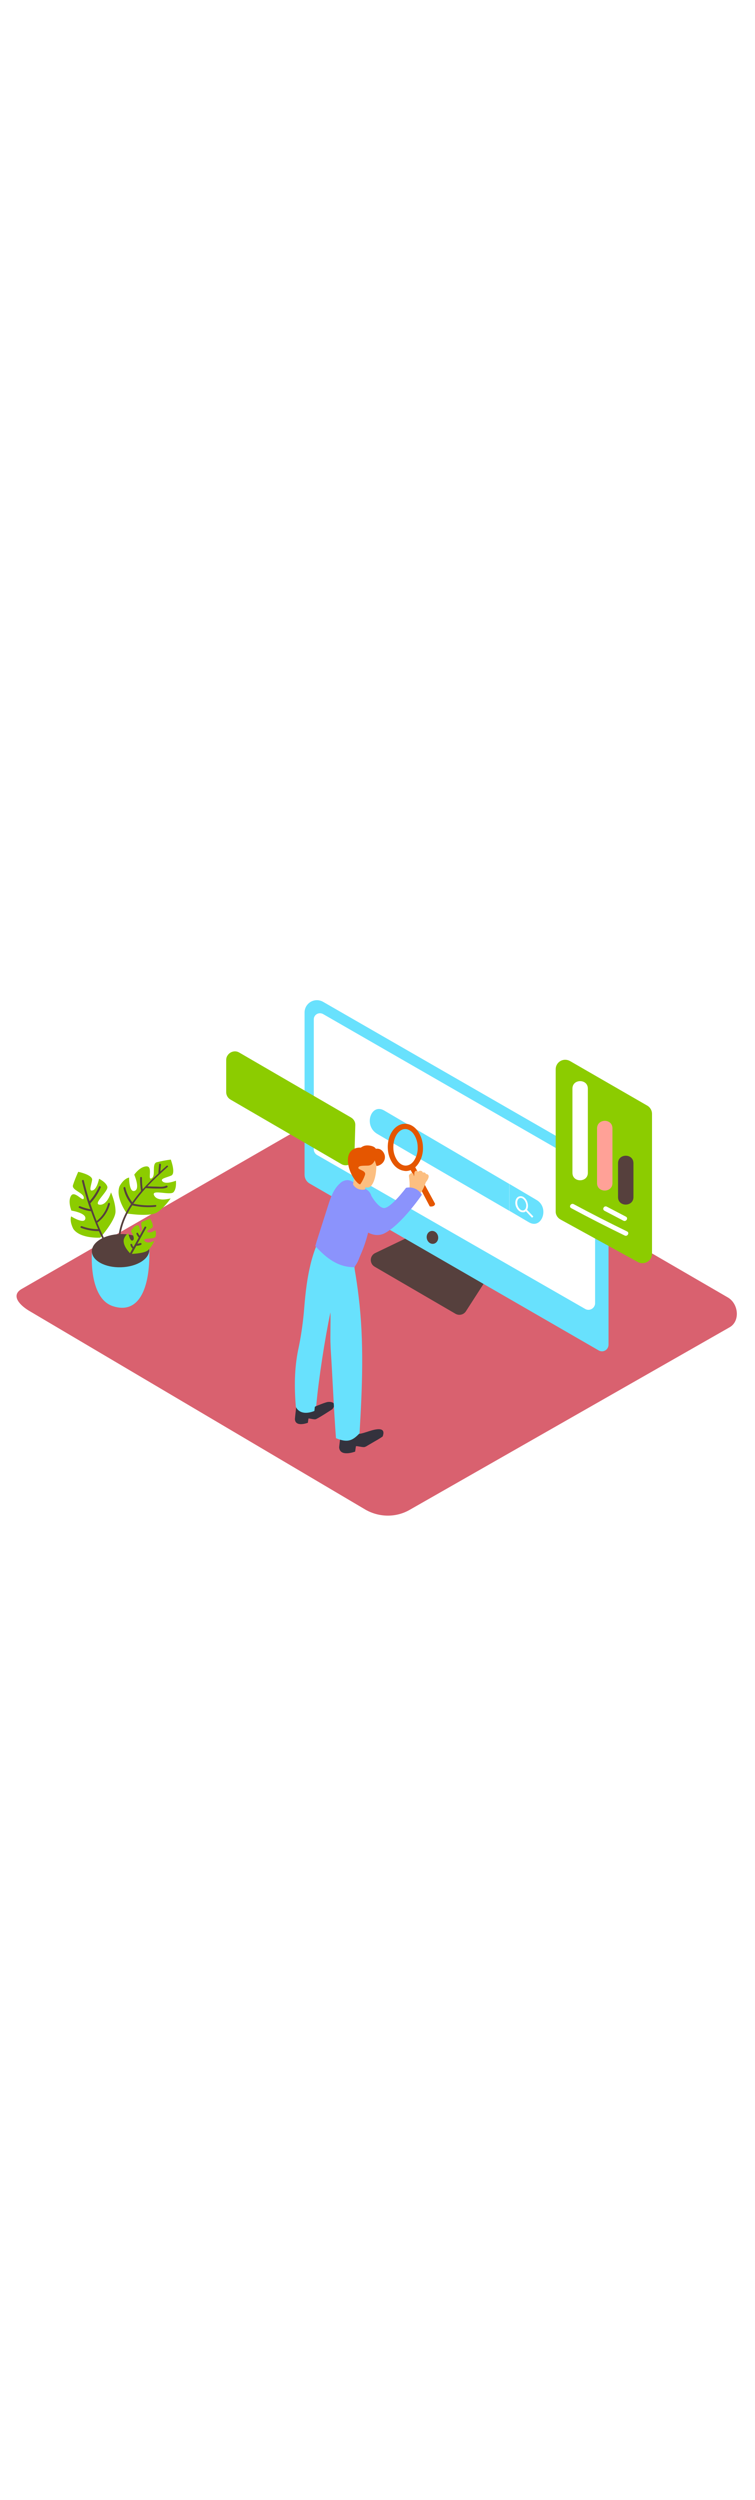 <svg version="1.1" id="Layer_1" xmlns="http://www.w3.org/2000/svg" xmlns:xlink="http://www.w3.org/1999/xlink" x="0px" y="0px" viewBox="0 0 500 500" style="width: 151px;" xml:space="preserve" data-imageid="seo-1-42" imageName="SEO 1" class="illustrations_image">
<style type="text/css">
	.st0_seo-1-42{fill:#D9616F;}
	.st1_seo-1-42{fill:url(#SVGID_1_);}
	.st2_seo-1-42{fill:url(#SVGID_00000183936284966147080370000010976228721024437679_);}
	.st3_seo-1-42{fill:url(#SVGID_00000041284794179166036710000003653190359927618217_);}
	.st4_seo-1-42{fill:#56403D;}
	.st5_seo-1-42{fill:#68E1FD;}
	.st6_seo-1-42{fill:#FFFFFF;}
	.st7_seo-1-42{fill:none;}
	.st8_seo-1-42{fill:#8CCC00;}
	.st9_seo-1-42{fill:#FFA197;}
	.st10_seo-1-42{fill:#E55600;}
	.st11_seo-1-42{fill:#34323D;}
	.st12_seo-1-42{fill:#FCBF81;}
	.st13_seo-1-42{fill:#8B93FC;}
</style>
<g id="background_seo-1-42">
	<path class="st0_seo-1-42" d="M242.3,422.1L20.2,290.8c-7.1-4-13.1-10.5-6.2-14.8l223-128.5c3.4-2.1,8.4-3.4,11.8-1.5L482,281.4&#xA;&#9;&#9;c7.1,4.1,8.3,15.6,1.3,19.7L271.6,421.9C262.6,427.2,251.5,427.2,242.3,422.1z"/>
	
		<linearGradient id="SVGID_1_-seo-1-42" gradientUnits="userSpaceOnUse" x1="355.989" y1="190.218" x2="306.979" y2="220.798" gradientTransform="matrix(1 0 0 -1 0 502)">
		<stop offset="1.000000e-02" style="stop-color:#D9616F"/>
		<stop offset="0.99" style="stop-color:#56403D"/>
	</linearGradient>
	<path class="st1_seo-1-42" d="M315.8,267.1l-26.6,17.4l50.4,33.2c0.4,0,4.7,11.8,1.3,0c20.6-11.4,22-1.6,36.6-10.7&#xA;&#9;&#9;C355.4,291.7,331.9,277,315.8,267.1z"/>
	
		<linearGradient id="SVGID_00000181066328882473211650000004215557816306252220_-seo-1-42" gradientUnits="userSpaceOnUse" x1="249.116" y1="106.662" x2="230.576" y2="147.982" gradientTransform="matrix(1 0 0 -1 0 502)">
		<stop offset="1.000000e-02" style="stop-color:#D9616F"/>
		<stop offset="0.99" style="stop-color:#56403D"/>
	</linearGradient>
	<path style="fill:url(#SVGID_00000181066328882473211650000004215557816306252220_);" d="M221.3,352.6L196,364.1l50.4,33.2&#xA;&#9;&#9;c0.4,0,4.7,11.8,1.3,0c20.6-11.4,22-1.6,36.6-10.7C262.2,371.4,237.4,362.5,221.3,352.6z"/>
	
		<linearGradient id="SVGID_00000157282499659603109700000015687189261124674439_-seo-1-42" gradientUnits="userSpaceOnUse" x1="105.871" y1="201.521" x2="94.741" y2="226.341" gradientTransform="matrix(1 0 0 -1 0 502)">
		<stop offset="1.000000e-02" style="stop-color:#D9616F"/>
		<stop offset="0.99" style="stop-color:#56403D"/>
	</linearGradient>
	<path style="fill:url(#SVGID_00000157282499659603109700000015687189261124674439_);" d="M93.5,272.8l-22.2,12.5l28.7,18h0.8&#xA;&#9;&#9;c11.6-6.4,21.8-4.6,30-9.6C120,288,103.3,279.8,93.5,272.8z"/>
</g>
<g id="monitor_seo-1-42">
	<path class="st4_seo-1-42" d="M271,241.2L248.5,252c-2.6,1.2-3.7,4.3-2.4,6.9c0.4,0.9,1.2,1.7,2.1,2.2l53.4,31.1c2.4,1.4,5.5,0.7,7-1.7&#xA;&#9;&#9;l13-20.2"/>
	<path class="st5_seo-1-42 targetColor" d="M393.5,189L213.9,85.6c-3.9-2.2-8.8-0.9-11.1,3c-0.7,1.2-1.1,2.6-1.1,4v107.6c0,2.4,1.3,4.6,3.4,5.8&#xA;&#9;&#9;l191.4,110.5c2.1,1.2,4.7,0.5,5.9-1.6c0.4-0.7,0.6-1.4,0.6-2.2V205.6C403.1,198.8,399.4,192.4,393.5,189z" style="fill: rgb(104, 225, 253);"/>
	<path class="st6_seo-1-42" d="M213.9,93.7L388,193.9c3.8,2.2,6.1,6.2,6.1,10.6v80.7c0,2.4-2,4.4-4.4,4.4c-0.8,0-1.5-0.2-2.2-0.6L210,187.1&#xA;&#9;&#9;c-1.3-0.8-2.2-2.2-2.2-3.8v-86c0-2.3,1.8-4.1,4.1-4.1C212.6,93.2,213.3,93.4,213.9,93.7z"/>
	<ellipse transform="matrix(0.982 -0.189 0.189 0.982 -40.524 58.511)" class="st4_seo-1-42" cx="286.4" cy="241.6" rx="3.8" ry="4.3"/>
	<line class="st7_seo-1-42" x1="266.3" y1="170.7" x2="354.5" y2="222.5"/>
	<path class="st5_seo-1-42 targetColor" d="M337.2,206.2l-82.8-48.6c-8.7-5.1-14,10.2-4.4,15.6c29.3,17.2,58,33.8,87.2,50.8V206.2z" style="fill: rgb(104, 225, 253);"/>
	<path class="st5_seo-1-42 targetColor" d="M355.4,216.9l-18.1-10.7V224l12.9,7.6C358.8,236.7,364.1,222,355.4,216.9z" style="fill: rgb(104, 225, 253);"/>
	<path class="st6_seo-1-42" d="M346.2,225c-1.9,0-3.8-1.7-4.6-4.1c-0.9-2.9,0.1-5.8,2.2-6.4c1.2-0.3,2.4-0.1,3.3,0.7c1.1,0.8,1.8,2,2.2,3.3&#xA;&#9;&#9;l0,0c0.4,1.3,0.5,2.7,0.1,4c-0.3,1.2-1.2,2.1-2.3,2.5C346.8,225,346.5,225,346.2,225z M344.8,215.5c-0.2,0-0.4,0-0.6,0.1&#xA;&#9;&#9;c-1.5,0.5-2.1,2.7-1.4,4.9s2.5,3.7,4,3.2c0.7-0.3,1.3-0.9,1.5-1.7c0.3-1,0.3-2.2-0.1-3.2l0,0c-0.3-1-0.9-2-1.8-2.7&#xA;&#9;&#9;C345.9,215.7,345.4,215.5,344.8,215.5L344.8,215.5z"/>
	
		<rect x="349.8" y="222.5" transform="matrix(0.724 -0.69 0.69 0.724 -59.193 303.911)" class="st6_seo-1-42" width="1.2" height="6.9"/>
</g>
<g id="screen_seo-1-42">
	<path class="st8_seo-1-42" d="M422.5,258l-51.3-28.2c-2-1.1-3.3-3.2-3.2-5.5v-94c0-3.5,2.8-6.3,6.3-6.3c1.1,0,2.2,0.3,3.1,0.8l51.3,29.6&#xA;&#9;&#9;c1.9,1.1,3.1,3.2,3.1,5.4v92.6c0,3.5-2.8,6.3-6.3,6.3C424.5,258.8,423.5,258.5,422.5,258z"/>
	<path class="st4_seo-1-42" d="M419.5,192.5V215c0,6.5-10.2,6.6-10.2,0v-22.5C409.3,185.9,419.5,185.9,419.5,192.5z"/>
	<path class="st9_seo-1-42" d="M405.6,169.4v36.3c0,6.5-10.2,6.6-10.2,0v-36.3C395.5,162.8,405.6,162.8,405.6,169.4z"/>
	<path class="st6_seo-1-42" d="M389.3,143.1v55.8c0,6.5-10.2,6.6-10.2,0v-55.8C379.1,136.5,389.3,136.5,389.3,143.1z"/>
	<path class="st6_seo-1-42" d="M401.9,221.3l12.6,6.6c1.8,0.9,0.2,3.6-1.6,2.7l-12.6-6.6C398.5,223,400.1,220.3,401.9,221.3z"/>
	<path class="st6_seo-1-42" d="M379.9,219.6c11.7,6.3,23.5,12.3,35.4,18.1c1.8,0.9,0.2,3.6-1.6,2.7c-11.9-5.8-23.7-11.8-35.4-18.1&#xA;&#9;&#9;C376.5,221.4,378.1,218.7,379.9,219.6z"/>
	<path class="st8_seo-1-42" d="M149.8,124.2v21.3c0,2,1.1,3.9,2.9,4.9l73.4,42.7c2.7,1.6,6.2,0.7,7.8-2.1c0.5-0.8,0.8-1.8,0.8-2.7l0.6-21&#xA;&#9;&#9;c0.1-2.1-1-4-2.9-5.1l-74-43c-2.7-1.6-6.2-0.6-7.8,2.1C150,122.2,149.8,123.2,149.8,124.2z"/>
</g>
<g id="character_1_seo-1-42">
	<path class="st10_seo-1-42" d="M266.3,197.3c-2.4-0.7-4.4-2.2-5.9-4.2c-2.3-3.1-3.5-6.9-3.6-10.7c-0.3-8.6,4.7-15.8,11.1-16&#xA;&#9;&#9;c3.2-0.1,6.3,1.5,8.6,4.6c2.3,3.1,3.5,6.9,3.6,10.7l0,0c0.2,3.9-0.8,7.7-2.9,10.9c-2.1,3.2-5,5-8.3,5.1&#xA;&#9;&#9;C268.1,197.7,267.2,197.5,266.3,197.3z M269.8,170.1c-0.5-0.2-1.1-0.2-1.6-0.2c-4.4,0.1-7.9,5.8-7.7,12.4c0,3.1,1,6.2,2.8,8.7&#xA;&#9;&#9;c1.6,2.1,3.6,3.2,5.6,3.1s4-1.3,5.4-3.5c1.7-2.7,2.5-5.8,2.3-8.9l0,0c0-3.1-1-6.2-2.8-8.7C272.8,171.6,271.4,170.6,269.8,170.1z"/>
	<path class="st10_seo-1-42" d="M287.2,220.8c0.5-0.3,0.9-0.8,0.9-1.5l-13.8-25.4l-3.1,1.7l13.4,25.5C285.5,221.3,286.4,221.2,287.2,220.8z"/>
	<path class="st11_seo-1-42" d="M205.6,355c0,0,9.4-4.2,11.7-4.4s6.1,0.6,2.8,4.8c0,0-9.9,6.5-11.2,6.7s-4.5-0.8-4.6-0.5s-0.4,2.8-0.4,2.8&#xA;&#9;&#9;s-8.3,3.2-8.6-2.4c0-0.7,1.2-11,1.2-11"/>
	<path class="st11_seo-1-42" d="M226.2,366.9l6,2.1c0.4,1.1,1.3,1.9,2.4,2.2c0.2,0.3,0.5,0.4,0.8,0.5c2.5,0.4,4.8-0.4,7.1-1.1&#xA;&#9;&#9;c2.9-0.9,14-5.2,10.9,2.9c-2,1.4-4.3,2.7-6.4,3.9c-1.2,0.7-2.4,1.4-3.6,2.1c-0.6,0.4-1.3,0.8-2.1,1c-1.6,0.2-5.5-1-5.6-0.5&#xA;&#9;&#9;s-0.5,3.5-0.5,3.5s-10.2,3.9-10.6-2.9C224.7,379.5,226.2,366.9,226.2,366.9z"/>
	<path class="st5_seo-1-42 targetColor" d="M237.5,280.8c-0.7-6-1.6-12-2.6-17.9c-0.2-1.1-0.3-5.8-1.2-6.6c0,0-8.6-7-15.6-8.8l-0.8-3l-0.1,0.1&#xA;&#9;&#9;c0-3-4.3-5-5.8-1.8c-2.8,6.1-4.9,12.5-6.3,19.1c-2.2,9.7-3.1,19.7-3.9,29.7c-0.8,8.3-2,16.6-3.8,24.8c-2.5,12.5-2.5,24.7-1.5,37.3&#xA;&#9;&#9;c0,0,2.2,6.8,12.3,2.9c0.1-0.9,0.2-1.9,0.3-2.8c0.6-0.2,1-0.7,1-1.4c1.6-17.6,5.7-43.8,9.3-61.1c0.3,4.4-0.2,17,0.1,21.4&#xA;&#9;&#9;c0,0.6,0.1,2.2,0.1,2.8c1.3,19.9,2,39.2,3.5,59.1c7.7,3.2,10.9,1.7,15.6-3.2C239.9,341.1,241.2,311,237.5,280.8z" style="fill: rgb(104, 225, 253);"/>
	<path class="st12_seo-1-42" d="M283.9,201c-0.1-0.8-0.9-1.4-1.7-1.3c0,0-0.1,0-0.1,0c-0.1-0.4-0.4-0.8-0.8-1c-0.4-0.1-0.9-0.1-1.3,0&#xA;&#9;&#9;c-0.1-0.4-0.4-0.8-0.8-1c-0.8-0.4-1.7-0.2-2.3,0.5c-0.2-0.4-0.6-0.6-1-0.7c-1.2-0.1-1.6,1.2-1.5,2.2c-0.1,0.6-0.2,1.3-0.2,2&#xA;&#9;&#9;c-0.5-2.4,0.3,0.2-0.5-2.1c-0.5-1.4-3,0.1-2.9,1.4c0.4,2.7,0.6,5.4,0.4,8.2c0,0.2,0,0.3,0.1,0.5l-1.1,1.4c-0.3,0.4-0.7,0.8-1,1.2&#xA;&#9;&#9;l-0.3,0.3c-0.3,0.2-0.5,0.6-0.4,1c-0.1,0.2-0.1,0.5-0.2,0.7c0,0.1,0,0.2,0,0.2c-0.3,0.5-0.7,1-1,1.5c-0.4,0.6-0.2,1.4,0.4,1.8&#xA;&#9;&#9;c0.1,0.1,0.3,0.1,0.4,0.2l-0.3,0.1c-1.5,0.5-0.5,2.7,1,2.2c3.1-1.1,5.9-3,8-5.6c0.4-0.1,0.7-0.4,0.8-0.7l0.2-0.6&#xA;&#9;&#9;c1.7-2.3,3-4.8,3.9-7.4c0.1-0.3,0.2-0.7,0.4-1C282.9,204,284,202.3,283.9,201z"/>
	<path class="st13_seo-1-42" d="M234.8,261.4c0.3-0.7,0.7-1.3,1.1-1.9c1.3-1.9,1.9-4.1,2.8-6.1c4.1-9.3,6.6-19.1,7.4-29.2V224&#xA;&#9;&#9;c0.2-1.8,0.3-3.6,0.3-5.4c0.1-2.3-0.2-4.9-1.6-6.8c-0.2-0.2-0.4-0.5-0.6-0.7c-2.2-2.2-5.6-2.8-8.1-4.6c-1.9-1.3-3.8-2.8-6.1-2.8&#xA;&#9;&#9;c-1.9,0.1-3.7,0.9-5,2.3c-4.2,3.8-6.1,9.4-7.8,14.8l-7.5,23.5c-0.3,1-0.6,2-0.9,3.1C216.4,255.6,223.8,261.4,234.8,261.4z"/>
	<path class="st12_seo-1-42" d="M234.6,201.5l-0.8,5.1c0,0,2.2,4.4,8,3.3l0.3-5.1"/>
	<path class="st12_seo-1-42" d="M248.8,189.2c0.5,0.3,1.4,12.2-2.6,17.8s-12.3-4.5-13.3-10.2S239.7,183.1,248.8,189.2z"/>
	<path class="st10_seo-1-42" d="M248.2,190.6c0,0-1.2,3.4-4.5,3.5s-6.1-0.1-6.4,1.4s5.4,1.7,4.4,4.8c-0.7,2.1-1.7,4.1-3,6&#xA;&#9;&#9;c-0.9,1.4-8.1-6.4-8.3-15.5s8-8.7,8.4-8.6s1.8-1.9,5.7-1.4s4.4,2.2,4.4,2.2s3-0.9,5.1,2.4c2.4,3.8-0.1,8.3-4.6,9L248.2,190.6z"/>
	<path class="st13_seo-1-42" d="M244.2,211.2c0,0,5.5,10.7,10,11s14.7-13.4,14.7-13.4c4.1-0.9,8.4,0.9,10.5,4.6c0,0-13.4,19.7-24.7,25.5&#xA;&#9;&#9;s-22.9-11.7-22.9-11.7"/>
</g>
<g id="plant_seo-1-42">
	<path class="st5_seo-1-42 targetColor" d="M60.9,250.9c0,0-2.6,30.9,13.9,36.3s24.7-10.3,24.1-37.6" style="fill: rgb(104, 225, 253);"/>
	
		<ellipse transform="matrix(1 -3.175965e-02 3.175965e-02 1 -7.91 2.662)" class="st4_seo-1-42" cx="79.8" cy="250.3" rx="19" ry="11"/>
	<path class="st8_seo-1-42" d="M84,225.8c0,0-7.8-10.5-4.8-18.1c0,0,2.5-4.9,6.3-5.7c0,0-0.1,10.2,3.7,8.8s-0.3-10.7-0.3-10.7&#xA;&#9;&#9;s3.8-5.5,8.2-5.5s0.3,9.5,3.3,7.9s-0.1-9.5,3.3-10.6c3.1-0.8,6.3-1.4,9.4-1.8c0,0,3.5,9.2,0.3,10.6s-7.9,2-5.6,4s8.7-0.6,8.7-0.6&#xA;&#9;&#9;s0.6,5.2-1.6,7.6s-15.2-2.3-12.8,2.2s10.9,1.9,10.9,1.9s-4.2,6.4-9.2,9.4S84,225.8,84,225.8z"/>
	<path class="st8_seo-1-42" d="M86.6,252.6c0,0-5.6-5.1-4.6-9.7c0,0,0.9-3,3-3.9c0,0,1.1,5.8,3,4.6s-1.3-6-1.3-6s1.6-3.6,4.1-4&#xA;&#9;&#9;s1.2,5.4,2.7,4.1s-1.1-5.4,0.7-6.4c1.7-0.8,3.4-1.4,5.2-2c0,0,3,4.9,1.3,6s-4.3,2-2.7,2.9s4.9-1.3,4.9-1.3s0.9,2.9-0.1,4.5&#xA;&#9;&#9;s-8.9,0.3-7,2.6s6.4-0.1,6.4-0.1c-1,2.4-2.4,4.5-4.2,6.3C95.3,252.4,86.6,252.6,86.6,252.6z"/>
	<path class="st8_seo-1-42" d="M66.4,241.8c0,0-13.1,0.9-17.8-5.7c0,0-2.7-4.8-1.5-8.4c0,0,8.6,5.5,9.4,1.6s-9.2-5.4-9.2-5.4&#xA;&#9;&#9;s-2.6-6.2-0.2-9.9s8.2,4.9,8.4,1.5s-8.1-5-7.2-8.4c1-3.1,2.2-6,3.5-8.9c0,0,9.7,2,9.2,5.4s-2.5,7.8,0.4,6.9s4.2-7.7,4.2-7.7&#xA;&#9;&#9;s4.7,2.3,5.5,5.3s-10.1,11.6-5,11.9s7.4-8.2,7.4-8.2s3.1,6.9,3,12.8S66.4,241.8,66.4,241.8z"/>
	<path class="st4_seo-1-42" d="M110.3,194.3c-1.3,1.2-2.7,2.4-4.1,3.7c0.1-1.5,0.2-3,0.4-4.4c0.1-0.8-1.1-1.1-1.2-0.3c-0.2,2-0.4,4-0.5,6&#xA;&#9;&#9;c-3.6,3.3-7.1,6.8-10.4,10.5c-0.4-2.5-0.5-5-0.5-7.6c0-0.8-1.2-0.8-1.2,0c-0.1,2.9,0.2,5.8,0.6,8.7c-2.1,2.4-4,4.9-5.8,7.5&#xA;&#9;&#9;c-2.2-2.9-3.8-6.2-4.6-9.7c-0.2-0.8-1.3-0.4-1.2,0.4c0.8,3.8,2.5,7.3,4.9,10.3c0,0,0.1,0.1,0.1,0.1c-5.2,7.9-8.7,16.6-8.7,26.6&#xA;&#9;&#9;c0,0.8,1.2,0.8,1.2,0c0-9.6,3.3-18.1,8.3-25.7c5,1.2,10.2,1.5,15.3,1c0.8-0.1,0.8-1.3,0-1.2c-4.9,0.5-9.8,0.2-14.6-0.9&#xA;&#9;&#9;c2.5-3.6,5.3-7.1,8.2-10.3c0,0,0.1,0,0.1,0c2.9,0.2,5.8,0.3,8.7,0.3c1.9,0,3.7,0.1,5.4-0.8c0.7-0.4,0-1.4-0.7-1.1&#xA;&#9;&#9;c-2,1.1-4.8,0.6-6.9,0.6c-1.8,0-3.7-0.1-5.5-0.2c4.3-4.5,8.8-8.7,13.3-12.7C111.8,194.6,110.9,193.7,110.3,194.3z"/>
	<path class="st4_seo-1-42" d="M72.8,219.5c0-0.3-0.2-0.7-0.5-0.7c-0.3,0-0.6,0.1-0.7,0.4c-1.2,4.6-3.9,8.7-7.6,11.6&#xA;&#9;&#9;c-1.5-3.8-2.9-7.7-4.2-11.7c2.9-3.1,5.2-6.6,6.9-10.5c0.3-0.7-0.8-1.3-1.1-0.6c-1.6,3.5-3.7,6.8-6.3,9.7c-1.4-4.5-2.7-9.1-3.8-13.7&#xA;&#9;&#9;c-0.2-0.8-1.4-0.4-1.2,0.4c1.5,6.3,3.3,12.5,5.5,18.6c-2.3-0.4-4.6-1.1-6.8-2c-0.7-0.3-1.3,0.8-0.6,1.1c2.5,1.1,5.2,1.9,7.9,2.2&#xA;&#9;&#9;l0,0c1.4,4,3,8,4.7,11.9c-3.7,0-7.4-0.7-10.8-2c-0.7-0.3-1.3,0.8-0.6,1.1c3.8,1.5,7.8,2.2,11.9,2.2c2.2,4.9,4.5,9.7,7,14.4&#xA;&#9;&#9;c0.4,0.7,1.4,0,1-0.7c-3.4-6.3-6.4-12.7-9.1-19.3l0,0C68.5,229,71.5,224.5,72.8,219.5z"/>
	<path class="st4_seo-1-42" d="M95.7,234.8l-3.2,5.8c-0.4-0.5-0.8-1.1-1.1-1.8c-0.4-0.7-1.4,0-1,0.7c0.4,0.8,0.9,1.5,1.5,2.2l0,0&#xA;&#9;&#9;c-1.2,2.1-2.3,4.2-3.5,6.3c-0.4-0.4-0.7-0.9-0.8-1.5c-0.1-0.8-1.4-0.8-1.2,0c0.1,1,0.7,1.9,1.4,2.5l-4.4,8c-0.2,0.3,0,0.7,0.3,0.8&#xA;&#9;&#9;c0.3,0.1,0.6,0,0.8-0.2l5.8-10.4c1,0,2-0.2,3-0.6c0.8-0.3,0.4-1.5-0.4-1.2c-0.6,0.2-1.3,0.4-1.9,0.4l5.8-10.5&#xA;&#9;&#9;c0.2-0.3,0-0.7-0.3-0.8C96.2,234.4,95.8,234.5,95.7,234.8z"/>
</g>
</svg>